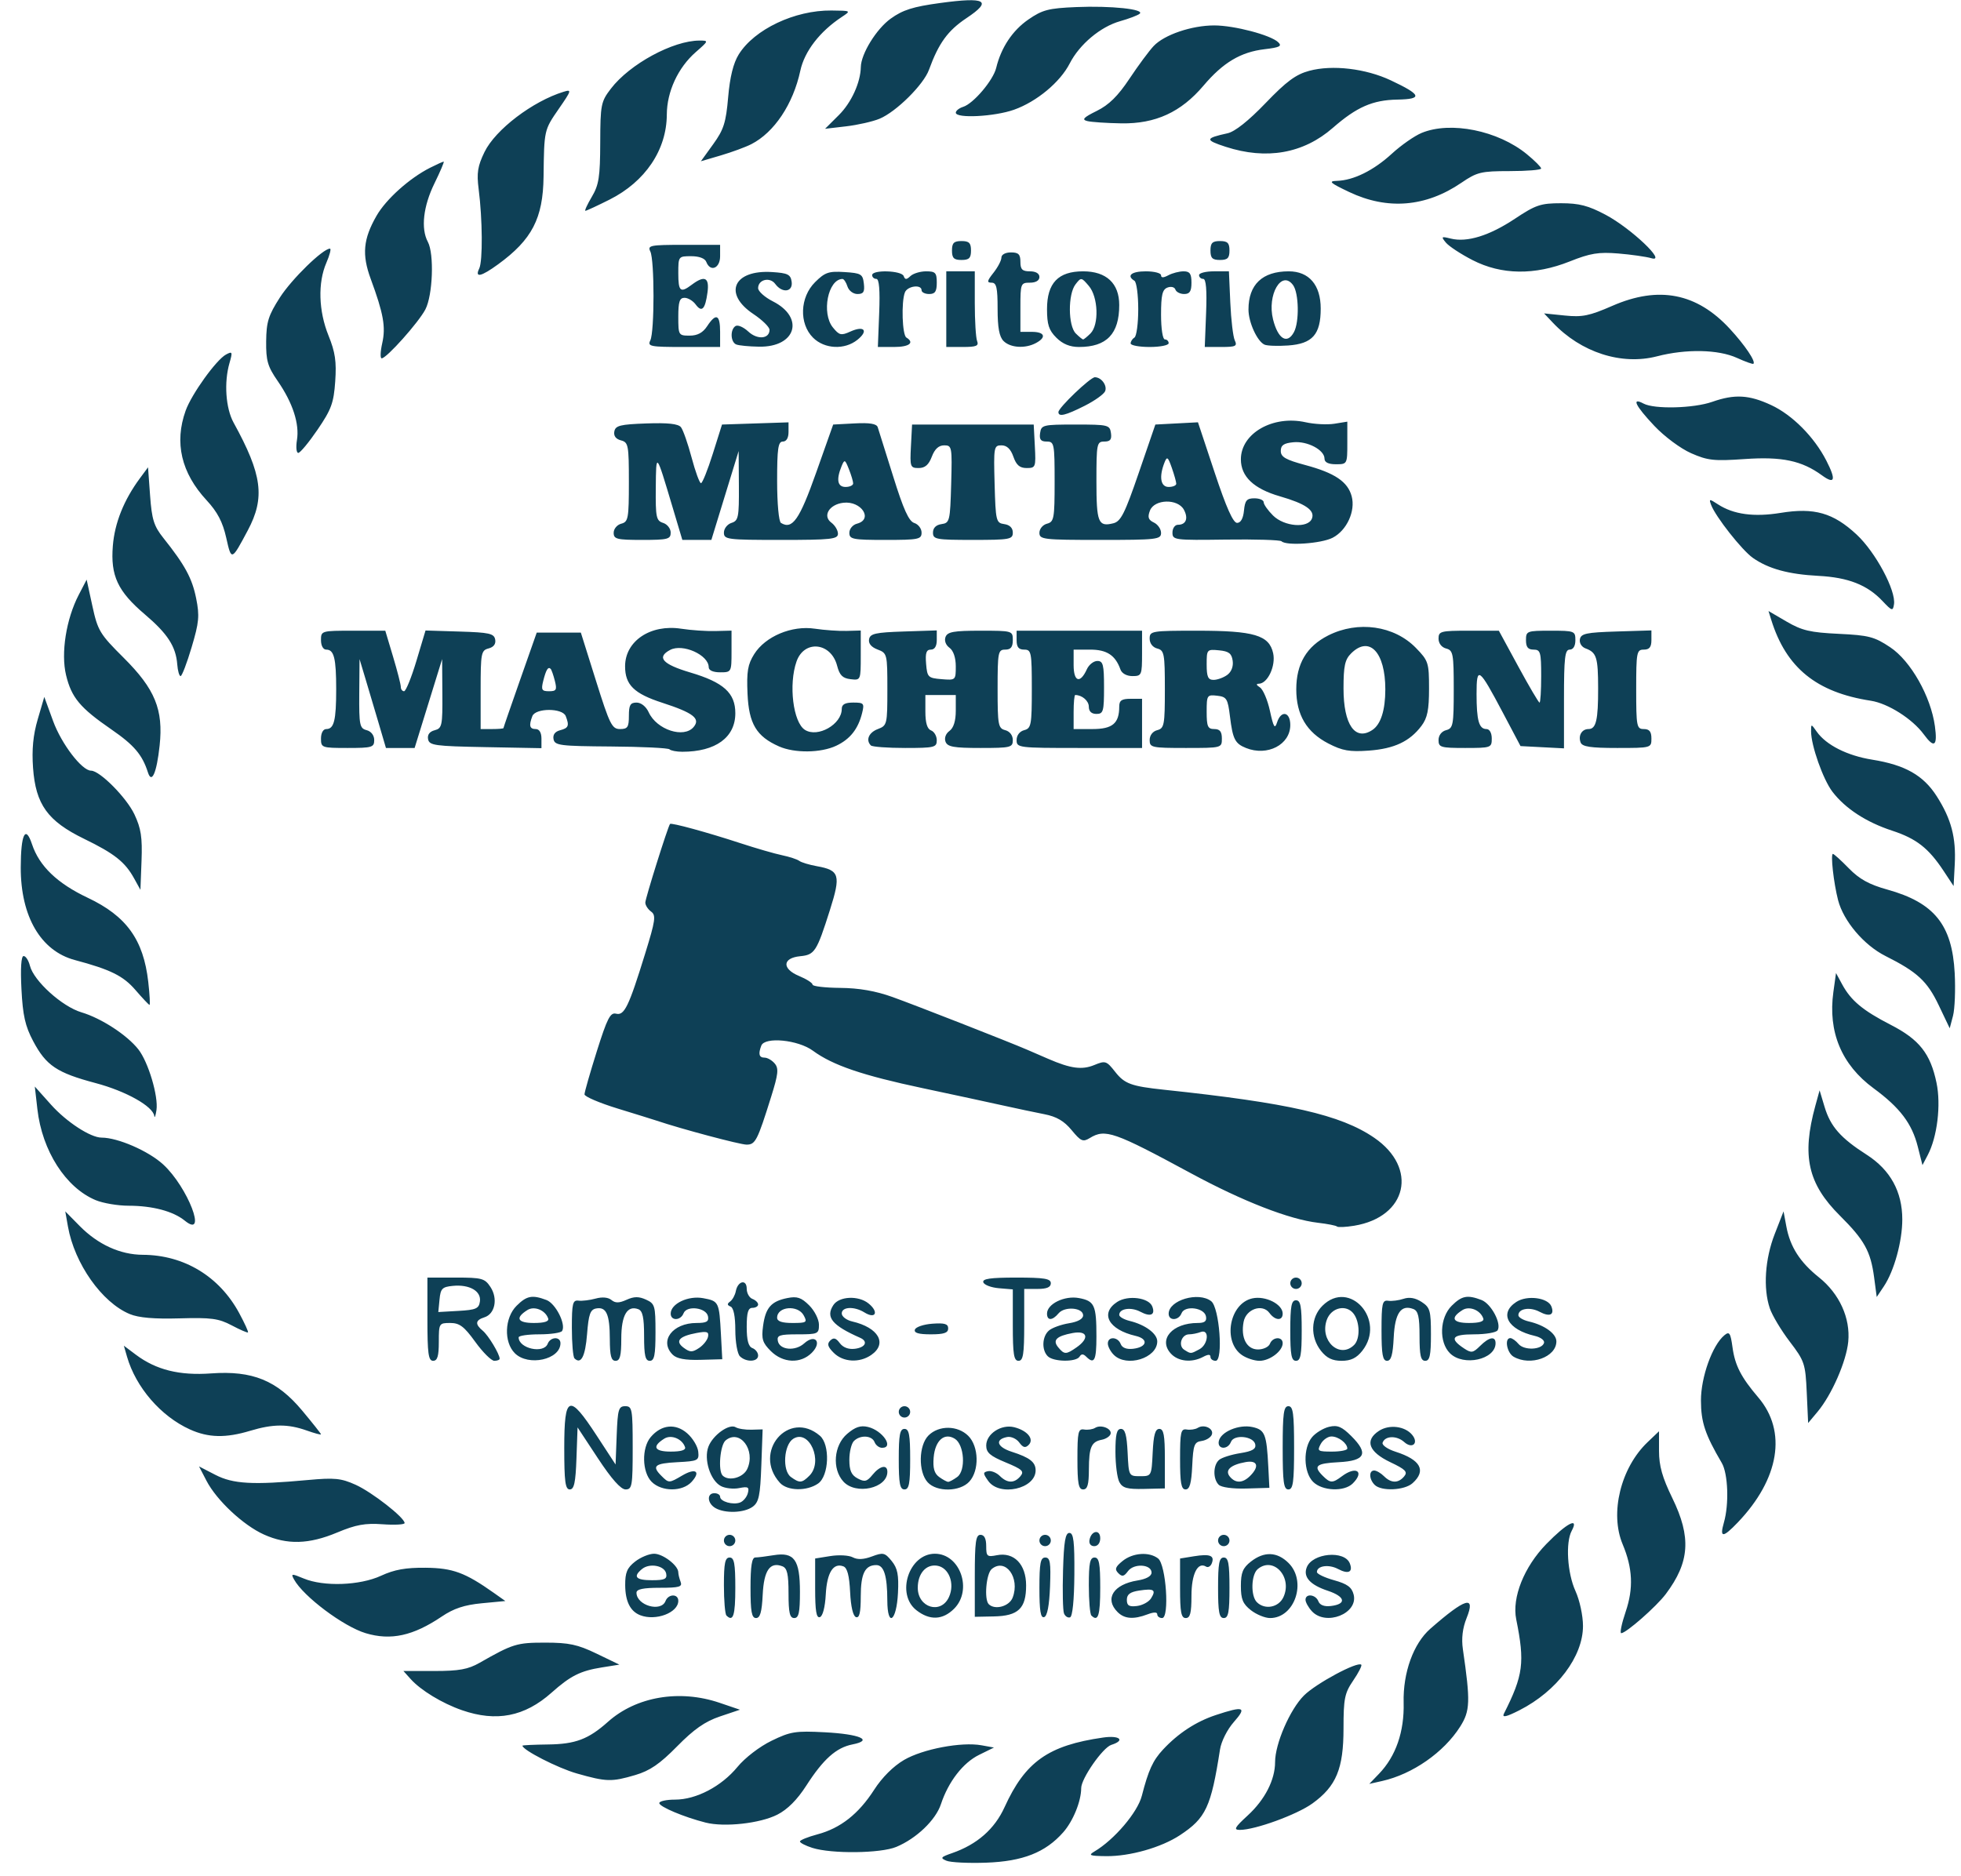 <svg width="162" height="155" viewBox="0 0 162 155" fill="none" xmlns="http://www.w3.org/2000/svg">
<path d="M78.189 153.741C77.651 153.515 77.708 153.439 78.659 153.109C80.715 152.395 82.163 151.127 82.987 149.316C84.698 145.556 86.603 144.21 91.127 143.562C92.505 143.364 92.989 143.794 91.808 144.167C91.102 144.39 89.322 146.943 89.319 147.737C89.317 148.829 88.649 150.468 87.833 151.392C86.363 153.057 84.501 153.791 81.471 153.901C80.003 153.954 78.526 153.881 78.189 153.741ZM90.42 152.971C92.055 152.001 93.976 149.744 94.327 148.378C94.875 146.251 95.239 145.455 96.078 144.555C97.338 143.202 98.808 142.242 100.446 141.701C102.765 140.935 103.025 141.036 101.93 142.277C101.385 142.895 100.892 143.874 100.787 144.543C100.044 149.313 99.622 150.216 97.476 151.63C95.934 152.646 93.337 153.384 91.384 153.361C90.006 153.346 89.877 153.293 90.42 152.971ZM67.104 152.677C66.543 152.498 66.084 152.26 66.084 152.149C66.084 152.038 66.733 151.774 67.526 151.562C69.431 151.055 70.928 149.878 72.215 147.876C72.87 146.857 73.801 145.928 74.686 145.412C76.236 144.508 79.433 143.903 81.085 144.202L82.112 144.388L80.879 144.995C79.553 145.648 78.346 147.21 77.732 149.066C77.298 150.381 75.701 151.909 74.041 152.599C72.748 153.137 68.687 153.183 67.104 152.677ZM103.079 149.996C104.497 148.693 105.336 147.054 105.336 145.587C105.336 144.074 106.568 141.235 107.724 140.085C108.722 139.091 112.157 137.248 112.456 137.545C112.53 137.619 112.23 138.207 111.789 138.853C111.08 139.894 110.989 140.342 110.989 142.809C110.989 146.143 110.389 147.589 108.416 149.011C107.134 149.936 103.683 151.192 102.425 151.192C101.885 151.192 101.994 150.993 103.079 149.996ZM58.294 150.589C56.508 150.136 54.465 149.277 54.465 148.978C54.465 148.82 55.05 148.691 55.765 148.691C57.514 148.691 59.594 147.602 60.919 145.994C61.544 145.234 62.744 144.312 63.736 143.829C65.302 143.066 65.716 143 68.136 143.127C71.043 143.279 72.192 143.782 70.425 144.13C69.081 144.394 68.016 145.344 66.609 147.533C65.858 148.702 65.055 149.507 64.215 149.933C62.788 150.658 59.851 150.983 58.294 150.589ZM113.921 146.556C115.313 145.109 116.017 143.078 115.956 140.679C115.894 138.205 116.762 135.798 118.159 134.574C121.069 132.025 121.929 131.77 121.159 133.686C120.823 134.521 120.721 135.375 120.85 136.265C121.48 140.597 121.453 141.355 120.622 142.665C119.274 144.79 116.692 146.588 114.178 147.153L113.118 147.391L113.921 146.556ZM47.642 146.527C46.081 146.083 43.157 144.586 43.161 144.233C43.161 144.193 44.115 144.148 45.28 144.134C47.537 144.107 48.615 143.699 50.225 142.261C52.561 140.176 56.136 139.567 59.445 140.691L61.128 141.263L59.471 141.821C58.244 142.235 57.328 142.874 55.94 144.286C54.506 145.744 53.694 146.302 52.481 146.66C50.528 147.237 50.095 147.226 47.642 146.527ZM38.16 141.301C36.525 140.732 34.764 139.662 33.926 138.73L33.328 138.064H35.879C37.919 138.064 38.668 137.929 39.617 137.388C42.381 135.814 42.687 135.72 45.044 135.72C47.002 135.72 47.717 135.873 49.283 136.628L51.167 137.537L49.714 137.769C47.94 138.053 47.13 138.46 45.559 139.859C43.339 141.835 41.001 142.291 38.16 141.301ZM124.244 141.581C125.842 138.413 125.978 137.366 125.257 133.797C124.892 131.993 125.903 129.463 127.744 127.571C129.422 125.847 130.476 125.298 129.841 126.479C129.32 127.448 129.478 129.98 130.151 131.457C130.498 132.217 130.772 133.492 130.772 134.343C130.772 136.872 128.619 139.729 125.528 141.303C124.43 141.862 124.061 141.942 124.244 141.581ZM30.211 134.94C28.375 134.39 25.062 131.905 24.29 130.499C24.02 130.007 24.079 130.001 25.09 130.421C26.745 131.11 29.729 131.003 31.48 130.193C32.577 129.685 33.517 129.517 35.158 129.533C37.407 129.555 38.424 129.931 40.805 131.615L41.747 132.282L39.795 132.468C38.367 132.604 37.482 132.897 36.498 133.562C34.129 135.161 32.291 135.564 30.211 134.94ZM134.301 133.155C134.954 131.231 134.878 129.568 134.048 127.592C132.971 125.026 133.887 121.275 136.108 119.157L137.053 118.256V119.887C137.053 121.114 137.325 122.078 138.152 123.774C139.73 127.011 139.59 129.069 137.615 131.702C136.839 132.737 134.333 134.939 133.931 134.939C133.802 134.939 133.968 134.136 134.301 133.155ZM52.895 133.457C52.07 133.138 51.659 132.32 51.648 130.976C51.641 129.931 51.804 129.541 52.466 129.023C52.921 128.667 53.627 128.375 54.036 128.375C54.767 128.375 56.035 129.35 56.035 129.912C56.035 130.07 56.12 130.422 56.225 130.694C56.386 131.111 56.118 131.188 54.498 131.188C53.134 131.188 52.581 131.305 52.581 131.594C52.581 132.648 54.614 133.23 54.979 132.282C55.21 131.683 56.035 131.669 56.035 132.265C56.035 133.247 54.176 133.953 52.895 133.457ZM55.034 130.016C54.907 129.354 53.663 129.12 53.034 129.64C52.266 130.274 52.525 130.563 53.86 130.563C54.908 130.563 55.12 130.464 55.034 130.016ZM60.012 133.48C59.897 133.365 59.803 132.24 59.803 130.98C59.803 129.151 59.898 128.688 60.274 128.688C60.653 128.688 60.745 129.174 60.745 131.188C60.745 133.485 60.569 134.035 60.012 133.48ZM62.001 131.188C62.001 129.398 62.113 128.687 62.394 128.684C62.61 128.682 63.292 128.598 63.909 128.496C65.615 128.215 66.084 128.867 66.084 131.523C66.084 133.24 65.986 133.689 65.612 133.689C65.242 133.689 65.141 133.253 65.141 131.647C65.141 130.046 65.031 129.563 64.628 129.41C63.607 129.02 63.105 129.749 63.007 131.768C62.937 133.196 62.796 133.689 62.457 133.689C62.097 133.689 62.001 133.166 62.001 131.188ZM67.34 131.254V128.768L68.606 128.566C69.303 128.455 70.132 128.502 70.448 128.671C70.839 128.879 71.349 128.856 72.035 128.598C72.96 128.251 73.099 128.284 73.661 128.974C74.149 129.573 74.256 130.116 74.183 131.606C74.067 133.973 73.308 134.51 73.302 132.23C73.297 130.188 73.022 129.313 72.39 129.313C71.457 129.313 71.108 130.018 71.108 131.902C71.108 133.234 71 133.705 70.715 133.612C70.472 133.532 70.287 132.745 70.229 131.538C70.163 130.185 69.995 129.541 69.675 129.419C68.838 129.099 68.315 129.931 68.218 131.737C68.162 132.785 67.968 133.535 67.732 133.612C67.44 133.708 67.34 133.104 67.34 131.254ZM75.704 133.041C73.996 131.704 75.086 128.375 77.231 128.375C79.323 128.375 80.369 131.376 78.816 132.921C77.874 133.859 76.801 133.9 75.704 133.041ZM78.393 131.957C78.904 130.842 78.391 129.502 77.4 129.361C76.494 129.233 75.818 130.013 75.818 131.185C75.818 132.836 77.729 133.409 78.393 131.957ZM80.529 130.199C80.529 127.397 80.61 126.812 81 126.812C81.313 126.812 81.471 127.124 81.471 127.742C81.471 128.593 81.545 128.657 82.346 128.498C83.768 128.215 84.768 129.245 84.768 130.993C84.768 132.899 84.124 133.516 82.091 133.555L80.529 133.586V130.199ZM83.657 131.999C84.285 130.355 83.068 128.695 81.927 129.638C81.469 130.016 81.288 132.152 81.68 132.543C82.191 133.051 83.38 132.724 83.657 131.999ZM85.867 131.214C85.867 129.146 85.955 128.688 86.351 128.688C86.753 128.688 86.82 129.094 86.744 131.085C86.683 132.656 86.517 133.527 86.26 133.611C85.967 133.708 85.867 133.096 85.867 131.214ZM87.896 133.302C87.803 133.06 87.768 131.466 87.818 129.759C87.888 127.368 88.008 126.656 88.343 126.656C88.688 126.656 88.773 127.362 88.754 130.088C88.739 132.203 88.603 133.562 88.398 133.63C88.215 133.691 87.989 133.543 87.896 133.302ZM90.159 133.48C90.044 133.366 89.949 132.24 89.949 130.98C89.949 129.151 90.044 128.688 90.42 128.688C90.8 128.688 90.891 129.174 90.891 131.188C90.891 133.485 90.716 134.035 90.159 133.48ZM92.327 133.197C91.224 132.099 91.973 130.907 93.969 130.584C94.701 130.466 95.131 130.225 95.131 129.933C95.131 129.239 93.672 129.149 93.184 129.813C92.853 130.264 92.697 130.296 92.382 129.977C92.068 129.66 92.138 129.461 92.732 128.978C93.578 128.29 94.932 128.192 95.671 128.766C96.33 129.278 96.629 133.689 96.004 133.689C95.783 133.689 95.602 133.551 95.602 133.384C95.602 133.186 95.32 133.186 94.796 133.384C93.647 133.819 92.894 133.762 92.327 133.197ZM95.088 132.063C95.53 131.36 95.336 131.231 94.11 131.417C93.36 131.531 93.09 131.734 93.09 132.182C93.09 132.659 93.272 132.771 93.921 132.694C94.379 132.639 94.904 132.355 95.088 132.063ZM97.486 131.229V128.77L98.634 128.584C99.963 128.369 100.355 128.524 100.108 129.165C100.011 129.416 99.799 129.54 99.637 129.44C98.944 129.014 98.428 130.044 98.428 131.851C98.428 133.276 98.322 133.689 97.957 133.689C97.578 133.689 97.486 133.207 97.486 131.229ZM100.626 131.188C100.626 129.174 100.718 128.688 101.097 128.688C101.476 128.688 101.568 129.174 101.568 131.188C101.568 133.202 101.476 133.689 101.097 133.689C100.718 133.689 100.626 133.202 100.626 131.188ZM103.338 133.041C102.67 132.518 102.51 132.13 102.51 131.032C102.51 129.934 102.67 129.546 103.338 129.023C104.435 128.164 105.508 128.205 106.45 129.142C107.979 130.665 106.963 133.689 104.922 133.689C104.506 133.689 103.793 133.397 103.338 133.041ZM106.027 131.957C106.787 130.298 105.203 128.568 103.906 129.64C103.356 130.094 103.307 131.856 103.829 132.376C104.491 133.035 105.633 132.817 106.027 131.957ZM108.368 133.117C108.082 132.803 107.849 132.381 107.849 132.179C107.849 131.637 108.693 131.735 108.912 132.303C109.034 132.619 109.4 132.758 109.942 132.694C111.268 132.537 111.144 131.917 109.692 131.435C108.233 130.951 107.642 130.299 107.947 129.509C108.408 128.313 111.083 128.066 111.512 129.179C111.79 129.899 111.387 130.088 110.538 129.636C109.768 129.226 108.791 129.367 108.791 129.887C108.791 130.042 109.429 130.347 110.208 130.564C111.304 130.869 111.671 131.139 111.826 131.751C112.221 133.32 109.522 134.386 108.368 133.117ZM59.803 127.281C59.803 127.023 60.015 126.812 60.274 126.812C60.533 126.812 60.745 127.023 60.745 127.281C60.745 127.539 60.533 127.75 60.274 127.75C60.015 127.75 59.803 127.539 59.803 127.281ZM85.867 127.281C85.867 127.023 86.079 126.812 86.338 126.812C86.597 126.812 86.809 127.023 86.809 127.281C86.809 127.539 86.597 127.75 86.338 127.75C86.079 127.75 85.867 127.539 85.867 127.281ZM90.005 127.229C90.158 126.445 90.891 126.337 90.891 127.099C90.891 127.483 90.689 127.75 90.397 127.75C90.105 127.75 89.945 127.537 90.005 127.229ZM100.626 127.281C100.626 127.023 100.838 126.812 101.097 126.812C101.356 126.812 101.568 127.023 101.568 127.281C101.568 127.539 101.356 127.75 101.097 127.75C100.838 127.75 100.626 127.539 100.626 127.281ZM21.806 126.789C20.097 126.021 17.896 123.961 17.057 122.345L16.442 121.16L17.79 121.856C19.258 122.614 20.878 122.704 25.445 122.283C27.634 122.082 28.175 122.136 29.37 122.673C30.732 123.287 33.425 125.39 33.425 125.841C33.425 125.967 32.608 126.012 31.61 125.94C30.16 125.836 29.402 125.974 27.851 126.623C25.52 127.6 23.721 127.649 21.806 126.789ZM142.413 125.798C142.848 124.289 142.758 121.761 142.238 120.874C140.858 118.521 140.52 117.51 140.517 115.716C140.514 113.779 141.461 111.14 142.455 110.322C142.867 109.983 142.96 110.122 143.127 111.34C143.331 112.818 143.839 113.804 145.249 115.455C147.645 118.262 147.001 122.19 143.553 125.796C142.327 127.078 142.044 127.079 142.413 125.798ZM59.096 124.599C58.424 124.21 58.371 123.374 59.018 123.374C59.277 123.374 59.489 123.505 59.489 123.666C59.489 124.063 60.547 124.368 61.141 124.141C61.407 124.039 61.695 123.691 61.78 123.367C61.911 122.868 61.802 122.804 61.064 122.951C60.586 123.047 59.905 122.971 59.553 122.783C58.676 122.316 58.125 120.572 58.523 119.529C58.891 118.566 60.249 117.599 60.776 117.924C60.982 118.05 61.566 118.141 62.076 118.127L63.002 118.101L62.894 121.076C62.803 123.584 62.691 124.12 62.177 124.494C61.471 125.007 59.893 125.061 59.096 124.599ZM61.734 121.365C62.449 119.803 61.114 118.045 59.945 119.011C59.487 119.389 59.306 121.525 59.698 121.915C60.203 122.417 61.4 122.094 61.734 121.365ZM46.614 119.623C46.614 115.26 47.005 115.11 49.283 118.598L50.853 121.002L50.945 118.594C51.027 116.442 51.102 116.185 51.652 116.185C52.225 116.185 52.267 116.418 52.267 119.623C52.267 122.776 52.218 123.062 51.678 123.062C51.288 123.062 50.52 122.198 49.401 120.499L47.713 117.937L47.622 120.499C47.551 122.495 47.429 123.062 47.072 123.062C46.698 123.062 46.614 122.429 46.614 119.623ZM53.837 122.436C53.037 121.64 52.994 119.632 53.758 118.734C54.636 117.701 55.81 117.582 56.774 118.428C57.23 118.828 57.638 119.506 57.682 119.936C57.758 120.679 57.672 120.722 55.956 120.811C54.071 120.909 53.82 121.125 54.644 121.945C55.256 122.554 55.267 122.554 56.369 121.906C57.466 121.261 57.919 121.573 57.136 122.435C56.383 123.263 54.668 123.263 53.837 122.436ZM56.592 119.568C56.361 118.879 55.449 118.506 54.876 118.866C53.84 119.516 54.048 119.936 55.407 119.936C56.272 119.936 56.673 119.811 56.592 119.568ZM64.43 122.515C62.135 119.98 65.156 116.423 67.732 118.625C68.589 119.358 68.492 121.942 67.584 122.575C66.654 123.223 65.043 123.193 64.43 122.515ZM66.863 121.929C68.037 120.76 66.858 118.05 65.534 118.875C64.746 119.367 64.611 121.506 65.336 122.033C66.053 122.555 66.247 122.542 66.863 121.929ZM69.672 122.411C68.723 121.368 68.876 119.42 69.982 118.473C70.649 117.902 71.094 117.753 71.702 117.899C72.913 118.189 73.883 119.623 72.869 119.623C72.628 119.623 72.35 119.412 72.25 119.155C72.034 118.592 71.067 118.539 70.543 119.061C70.335 119.267 70.166 119.965 70.166 120.613C70.166 121.502 70.333 121.878 70.851 122.154C71.432 122.464 71.62 122.417 72.079 121.853C72.692 121.1 73.306 120.976 73.306 121.606C73.306 122.969 70.703 123.545 69.672 122.411ZM74.248 120.561C74.248 118.547 74.34 118.061 74.719 118.061C75.099 118.061 75.19 118.547 75.19 120.561C75.19 122.575 75.099 123.062 74.719 123.062C74.34 123.062 74.248 122.575 74.248 120.561ZM76.633 122.469C75.846 121.604 75.888 119.415 76.705 118.601C77.564 117.747 79.113 117.763 79.989 118.635C80.868 119.51 80.916 121.492 80.08 122.412C79.306 123.263 77.384 123.295 76.633 122.469ZM79.078 122.033C79.802 121.506 79.668 119.367 78.88 118.875C78.015 118.336 77.249 119.014 77.13 120.424C77.057 121.299 77.181 121.741 77.583 122.033C77.887 122.255 78.224 122.436 78.331 122.436C78.437 122.436 78.774 122.255 79.078 122.033ZM81.637 122.358C81.195 121.733 81.193 121.644 81.62 121.554C81.883 121.499 82.321 121.674 82.593 121.945C83.214 122.563 83.795 122.57 84.299 121.967C84.632 121.567 84.449 121.397 83.081 120.831C81.793 120.298 81.472 120.02 81.472 119.433C81.472 118.469 82.715 117.655 83.781 117.921C84.875 118.195 85.457 118.908 84.977 119.386C84.703 119.658 84.513 119.609 84.2 119.182C83.972 118.872 83.524 118.669 83.204 118.73C82.163 118.931 82.354 119.556 83.575 119.948C85.07 120.427 85.554 120.804 85.554 121.489C85.554 123.019 82.572 123.68 81.637 122.358ZM89.007 120.541C89.007 118.315 89.071 118.032 89.557 118.111C89.859 118.161 90.27 118.099 90.471 117.974C90.958 117.669 91.89 118.047 91.742 118.49C91.677 118.683 91.353 118.893 91.022 118.956C90.155 119.121 89.96 119.573 89.954 121.421C89.952 122.669 89.836 123.062 89.478 123.062C89.099 123.062 89.007 122.573 89.007 120.541ZM92.472 122.455C92.293 122.124 92.147 120.999 92.147 119.956C92.147 118.507 92.255 118.061 92.603 118.061C92.944 118.061 93.083 118.557 93.153 120.014C93.246 121.956 93.252 121.968 94.189 121.968C95.125 121.968 95.131 121.955 95.224 120.014C95.294 118.557 95.433 118.061 95.774 118.061C96.134 118.061 96.23 118.578 96.23 120.52V122.979L94.513 123.019C93.114 123.051 92.736 122.946 92.472 122.455ZM97.486 120.541C97.486 118.315 97.55 118.032 98.035 118.111C98.338 118.161 98.749 118.099 98.949 117.974C99.48 117.642 100.3 118.041 100.109 118.537C100.019 118.771 99.639 119.005 99.265 119.058C98.662 119.144 98.574 119.377 98.491 121.108C98.422 122.565 98.282 123.062 97.942 123.062C97.581 123.062 97.486 122.536 97.486 120.541ZM100.679 122.677C100.189 122.189 100.212 121.033 100.72 120.613C100.945 120.428 101.728 120.18 102.462 120.064C103.456 119.905 103.771 119.723 103.7 119.347C103.569 118.66 101.939 118.487 101.69 119.134C101.429 119.81 100.553 119.762 100.685 119.079C100.836 118.302 102.349 117.663 103.464 117.907C104.497 118.133 104.637 118.484 104.776 121.199L104.865 122.931L102.956 122.987C101.843 123.02 100.894 122.89 100.679 122.677ZM103.273 121.945C104.062 121.16 103.889 120.626 102.903 120.803C101.647 121.028 101.161 121.479 101.603 122.009C102.072 122.572 102.666 122.55 103.273 121.945ZM105.964 119.623C105.964 116.776 106.045 116.185 106.435 116.185C106.826 116.185 106.906 116.776 106.906 119.623C106.906 122.471 106.825 123.062 106.435 123.062C106.045 123.062 105.964 122.471 105.964 119.623ZM108.477 122.436C107.677 121.64 107.634 119.632 108.398 118.734C108.7 118.378 109.333 117.997 109.803 117.886C110.492 117.724 110.849 117.873 111.632 118.653C113.083 120.097 112.794 120.697 110.593 120.811C108.711 120.909 108.461 121.126 109.284 121.945C109.894 122.552 110.082 122.556 110.85 121.978C112.025 121.093 112.754 121.572 111.751 122.57C111.05 123.269 109.238 123.195 108.477 122.436ZM111.303 119.686C111.303 119.248 110.568 118.686 109.995 118.686C109.69 118.686 109.29 118.967 109.105 119.311C108.794 119.888 108.866 119.936 110.036 119.936C110.733 119.936 111.303 119.823 111.303 119.686ZM113.564 122.686C113.096 122.221 113.071 121.499 113.523 121.499C113.709 121.499 114.072 121.71 114.331 121.968C114.925 122.559 115.515 122.565 115.999 121.985C116.311 121.611 116.115 121.409 114.86 120.813C113.061 119.958 112.716 119.007 113.919 118.222C114.761 117.673 116.055 117.827 116.655 118.546C117.23 119.236 116.675 119.75 116.005 119.148C115.386 118.589 114.412 118.62 114.217 119.203C114.151 119.402 114.634 119.737 115.29 119.947C117.366 120.613 117.849 121.505 116.695 122.544C116.028 123.146 114.112 123.232 113.564 122.686ZM15.683 118.102C13.286 117.015 11.223 114.626 10.493 112.094L10.232 111.186L11.23 111.935C12.9 113.186 14.828 113.665 17.439 113.476C20.854 113.228 22.878 114.053 24.957 116.54C25.815 117.566 26.517 118.452 26.517 118.509C26.517 118.566 25.987 118.424 25.339 118.194C23.787 117.642 22.553 117.648 20.679 118.214C18.643 118.828 17.212 118.796 15.683 118.102ZM149.257 115.057C149.148 112.667 149.077 112.452 147.851 110.846C147.141 109.915 146.399 108.675 146.203 108.09C145.646 106.436 145.806 104.023 146.609 101.964L147.34 100.088L147.573 101.339C147.886 103.021 148.696 104.284 150.266 105.54C151.956 106.892 152.873 108.906 152.685 110.855C152.527 112.489 151.319 115.248 150.15 116.646L149.372 117.575L149.257 115.057ZM74.248 116.654C74.248 116.396 74.46 116.185 74.719 116.185C74.978 116.185 75.19 116.396 75.19 116.654C75.19 116.912 74.978 117.123 74.719 117.123C74.46 117.123 74.248 116.912 74.248 116.654ZM35.309 108.996V105.558H37.657C39.813 105.558 40.047 105.622 40.518 106.337C41.147 107.293 40.894 108.564 40.019 108.84C39.264 109.079 39.224 109.407 39.883 109.951C40.343 110.331 41.276 111.879 41.276 112.263C41.276 112.357 41.077 112.434 40.834 112.434C40.591 112.434 39.885 111.731 39.264 110.872C38.341 109.593 37.965 109.309 37.194 109.309C36.272 109.309 36.251 109.343 36.251 110.872C36.251 112.052 36.136 112.434 35.78 112.434C35.39 112.434 35.309 111.844 35.309 108.996ZM39.646 107.533C39.769 106.676 38.789 106.11 37.414 106.243C36.529 106.328 36.396 106.464 36.309 107.373L36.209 108.405L37.879 108.31C39.32 108.228 39.562 108.122 39.646 107.533ZM42.532 111.809C41.606 110.888 41.679 108.879 42.675 107.888C43.512 107.055 43.967 106.967 45.142 107.411C45.903 107.699 46.774 109.423 46.435 109.97C46.34 110.122 45.494 110.247 44.554 110.247C43.615 110.247 42.846 110.359 42.846 110.497C42.846 111.42 44.916 111.879 45.245 111.028C45.469 110.445 46.3 110.407 46.3 110.98C46.3 112.336 43.648 112.92 42.532 111.809ZM45.287 108.941C45.056 108.252 44.144 107.879 43.571 108.239C42.535 108.889 42.743 109.309 44.102 109.309C44.967 109.309 45.368 109.184 45.287 108.941ZM47.458 112.233C47.339 112.115 47.242 110.978 47.242 109.706C47.242 107.686 47.312 107.403 47.792 107.464C48.094 107.502 48.732 107.424 49.209 107.292C49.747 107.143 50.241 107.187 50.508 107.408C50.833 107.676 51.145 107.672 51.76 107.393C52.38 107.113 52.773 107.109 53.366 107.379C54.102 107.712 54.151 107.881 54.151 110.085C54.151 111.967 54.056 112.436 53.68 112.436C53.309 112.436 53.209 112.001 53.209 110.395C53.209 108.861 53.09 108.308 52.734 108.172C51.817 107.822 51.325 108.671 51.325 110.599C51.325 112.024 51.219 112.436 50.853 112.436C50.49 112.436 50.381 112.026 50.378 110.639C50.373 108.586 50.088 107.951 49.246 108.111C48.762 108.202 48.627 108.584 48.498 110.227C48.353 112.076 47.995 112.767 47.458 112.233ZM55.571 111.928C54.437 110.799 55.559 109.309 57.541 109.309C58.373 109.309 58.571 109.195 58.489 108.762C58.351 108.037 56.731 107.832 56.47 108.507C56.231 109.127 55.407 109.149 55.407 108.535C55.407 107.717 56.855 107.029 58.091 107.26C59.386 107.501 59.413 107.555 59.558 110.26L59.667 112.305L57.858 112.355C56.603 112.389 55.903 112.259 55.571 111.928ZM58.491 110.447C58.573 110.033 58.403 109.976 57.549 110.135C56.095 110.406 55.741 110.814 56.486 111.361C57.003 111.741 57.192 111.743 57.742 111.381C58.099 111.146 58.435 110.726 58.491 110.447ZM61.122 112.059C60.915 111.853 60.745 110.88 60.745 109.898C60.745 108.761 60.602 108.053 60.353 107.952C60.065 107.836 60.055 107.725 60.316 107.536C60.512 107.393 60.724 107.008 60.787 106.678C60.95 105.83 61.687 105.667 61.687 106.48C61.687 106.843 61.899 107.222 62.158 107.321C62.417 107.42 62.629 107.626 62.629 107.78C62.629 107.933 62.417 108.059 62.158 108.059C61.802 108.059 61.687 108.442 61.687 109.631C61.687 110.741 61.826 111.257 62.158 111.384C62.417 111.483 62.629 111.76 62.629 111.999C62.629 112.533 61.638 112.573 61.122 112.059ZM63.676 111.629C62.991 110.948 62.893 110.629 63.038 109.555C63.241 108.048 63.704 107.517 65.046 107.249C65.852 107.089 66.195 107.204 66.848 107.853C67.291 108.294 67.654 109.013 67.654 109.451C67.654 110.208 67.569 110.247 65.903 110.247C64.406 110.247 64.168 110.326 64.258 110.794C64.402 111.545 65.69 111.666 66.431 110.998C67.35 110.17 67.937 110.902 67.057 111.778C66.137 112.694 64.681 112.63 63.676 111.629ZM66.397 108.684C65.917 107.79 64.199 107.938 64.199 108.874C64.199 109.174 64.593 109.309 65.466 109.309C66.636 109.309 66.708 109.261 66.397 108.684ZM68.878 111.778C68.377 111.279 68.307 111.036 68.585 110.762C68.862 110.491 69.055 110.542 69.375 110.973C69.644 111.335 70.099 111.506 70.62 111.442C71.5 111.333 71.738 110.833 71.054 110.532C68.739 109.51 68.186 108.834 68.845 107.829C69.326 107.095 70.914 107.021 71.748 107.694C72.624 108.401 72.345 109.018 71.412 108.438C70.572 107.916 69.538 107.962 69.538 108.522C69.538 108.776 69.926 109.074 70.401 109.184C72.574 109.686 73.329 111.008 71.98 111.948C71.005 112.628 69.658 112.554 68.878 111.778ZM83.669 109.484V106.534L82.516 106.437C81.881 106.383 81.304 106.164 81.233 105.949C81.136 105.656 81.815 105.558 83.957 105.558C86.283 105.558 86.809 105.645 86.809 106.027C86.809 106.355 86.478 106.496 85.71 106.496H84.611V109.465C84.611 111.896 84.525 112.435 84.14 112.435C83.754 112.435 83.669 111.898 83.669 109.484ZM86.558 112.059C86.03 111.534 86.088 110.4 86.668 109.92C86.936 109.699 87.678 109.433 88.317 109.33C89.049 109.212 89.478 108.971 89.478 108.679C89.478 108.037 87.951 107.911 87.45 108.512C86.94 109.124 86.495 109.135 86.495 108.534C86.495 107.733 87.944 107.028 89.132 107.25C90.421 107.491 90.577 107.834 90.577 110.428C90.577 112.409 90.4 112.758 89.733 112.094C89.487 111.849 89.333 111.849 89.181 112.094C88.897 112.552 87.028 112.527 86.558 112.059ZM88.937 111.323C90.024 110.565 89.846 109.911 88.615 110.139C87.269 110.39 86.928 110.73 87.426 111.327C87.927 111.928 88.07 111.928 88.937 111.323ZM92.013 111.943C91.741 111.673 91.519 111.251 91.519 111.006C91.519 110.403 92.347 110.436 92.583 111.049C92.705 111.365 93.07 111.503 93.613 111.44C94.77 111.303 94.901 110.628 93.818 110.377C91.578 109.859 90.846 108.512 92.292 107.569C93.182 106.989 94.908 107.213 95.191 107.945C95.461 108.646 95.049 108.83 94.209 108.382C93.435 107.97 92.461 108.113 92.461 108.64C92.461 108.799 92.85 109.024 93.325 109.14C94.614 109.455 95.602 110.189 95.602 110.83C95.602 112.216 93.074 113 92.013 111.943ZM96.721 111.832C95.66 110.665 96.855 109.309 98.942 109.309C99.523 109.309 99.703 109.165 99.626 108.762C99.488 108.037 97.868 107.832 97.607 108.507C97.37 109.122 96.544 109.152 96.544 108.545C96.544 107.423 99.021 106.695 100.061 107.512C100.74 108.045 101.066 112.435 100.427 112.435C100.191 112.435 99.998 112.289 99.998 112.111C99.998 111.888 99.809 111.888 99.391 112.111C98.449 112.613 97.324 112.495 96.721 111.832ZM99.076 111.486C99.828 111.085 99.93 109.773 99.187 110.057C98.914 110.161 98.486 110.247 98.235 110.247C97.599 110.247 97.302 111.189 97.833 111.524C98.384 111.871 98.352 111.872 99.076 111.486ZM102.593 111.957C100.985 110.836 101.567 107.689 103.46 107.276C104.537 107.04 105.964 107.757 105.964 108.535C105.964 109.152 105.34 109.121 104.87 108.482C104.289 107.691 102.939 108.153 102.736 109.212C102.484 110.526 102.989 111.497 103.925 111.497C104.367 111.497 104.809 111.286 104.909 111.028C105.133 110.445 105.964 110.407 105.964 110.98C105.964 111.628 104.902 112.435 104.047 112.435C103.624 112.435 102.97 112.219 102.593 111.957ZM106.592 109.934C106.592 107.92 106.684 107.434 107.063 107.434C107.443 107.434 107.535 107.92 107.535 109.934C107.535 111.948 107.443 112.435 107.063 112.435C106.684 112.435 106.592 111.948 106.592 109.934ZM109.127 111.611C108.224 110.468 108.276 108.855 109.247 107.888C111.5 105.647 114.535 109.082 112.536 111.611C112.064 112.208 111.596 112.435 110.832 112.435C110.068 112.435 109.599 112.208 109.127 111.611ZM111.868 111.122C112.366 110.626 112.348 109.257 111.835 108.558C111.231 107.736 109.97 108.021 109.604 109.062C108.999 110.782 110.676 112.308 111.868 111.122ZM114.129 109.914C114.129 107.692 114.194 107.404 114.679 107.474C114.981 107.518 115.553 107.445 115.95 107.311C116.432 107.15 116.928 107.236 117.442 107.571C118.137 108.025 118.211 108.284 118.211 110.254C118.211 111.984 118.114 112.435 117.74 112.435C117.37 112.435 117.269 111.999 117.269 110.393C117.269 108.791 117.159 108.309 116.756 108.155C115.734 107.765 115.233 108.495 115.135 110.514C115.065 111.942 114.924 112.435 114.585 112.435C114.224 112.435 114.129 111.909 114.129 109.914ZM119.781 111.809C118.856 110.888 118.929 108.879 119.924 107.888C120.76 107.056 121.217 106.967 122.381 107.407C123.185 107.711 124.063 109.36 123.718 109.915C123.605 110.098 122.732 110.247 121.778 110.247C119.941 110.247 119.7 110.587 120.953 111.415C121.547 111.807 121.691 111.784 122.271 111.207C123.017 110.464 123.55 110.369 123.55 110.98C123.55 112.336 120.897 112.92 119.781 111.809ZM122.537 108.941C122.306 108.252 121.394 107.879 120.821 108.239C119.785 108.889 119.993 109.309 121.352 109.309C122.216 109.309 122.618 109.184 122.537 108.941ZM125.041 112.097C124.482 111.773 124.266 110.559 124.767 110.559C124.919 110.559 125.225 110.777 125.447 111.044C125.905 111.593 127.362 111.536 127.552 110.961C127.621 110.751 127.284 110.491 126.791 110.377C124.551 109.859 123.819 108.512 125.264 107.57C126.154 106.989 127.881 107.213 128.163 107.945C128.433 108.647 128.022 108.83 127.182 108.382C126.39 107.961 125.434 108.117 125.434 108.668C125.434 108.842 125.822 109.074 126.297 109.184C127.595 109.484 128.574 110.192 128.574 110.831C128.574 112.13 126.426 112.9 125.041 112.097ZM19.137 109.504C18.061 108.935 17.444 108.853 14.832 108.928C12.732 108.988 11.452 108.878 10.717 108.572C8.42 107.617 6.156 104.409 5.613 101.339L5.392 100.089L6.587 101.3C8.096 102.829 9.934 103.667 11.8 103.676C15.201 103.693 18.118 105.456 19.757 108.487C20.209 109.324 20.538 110.045 20.486 110.089C20.435 110.133 19.828 109.87 19.137 109.504ZM75.581 109.856C75.652 109.641 76.3 109.422 77.02 109.369C78.038 109.294 78.33 109.382 78.33 109.76C78.33 110.13 77.985 110.247 76.891 110.247C75.88 110.247 75.49 110.13 75.581 109.856ZM154.821 105.53C154.535 103.386 154.019 102.455 152.001 100.446C149.346 97.804 148.831 95.504 149.966 91.369L150.319 90.087L150.728 91.448C151.217 93.076 152.051 94.026 154.202 95.403C156.16 96.657 157.15 98.455 157.15 100.756C157.15 102.565 156.475 105.016 155.627 106.282L155.038 107.162L154.821 105.53ZM106.592 106.027C106.592 105.769 106.804 105.558 107.063 105.558C107.323 105.558 107.535 105.769 107.535 106.027C107.535 106.285 107.323 106.496 107.063 106.496C106.804 106.496 106.592 106.285 106.592 106.027ZM15.265 100.855C14.304 100.074 12.608 99.624 10.618 99.621C9.733 99.621 8.512 99.413 7.905 99.161C5.431 98.132 3.481 95.089 3.089 91.647L2.876 89.774L4.215 91.272C5.492 92.7 7.476 93.994 8.391 93.994C9.732 93.994 12.267 95.097 13.479 96.21C15.513 98.076 17.18 102.41 15.265 100.855ZM110.452 101.339C110.371 101.26 109.669 101.121 108.892 101.031C106.518 100.755 102.675 99.259 98.393 96.944C92.029 93.502 91.305 93.249 90.03 94.028C89.462 94.374 89.291 94.299 88.527 93.374C87.903 92.617 87.279 92.254 86.267 92.058C85.498 91.908 83.951 91.581 82.828 91.331C81.706 91.081 78.738 90.441 76.234 89.91C71.234 88.849 68.79 88.015 67.151 86.811C65.927 85.911 63.181 85.643 62.892 86.394C62.625 87.085 62.707 87.386 63.163 87.386C63.401 87.386 63.779 87.606 64.004 87.875C64.342 88.281 64.292 88.746 63.708 90.61C62.568 94.254 62.403 94.575 61.672 94.573C61.132 94.571 56.289 93.281 54.252 92.595C53.993 92.508 52.545 92.057 51.033 91.594C49.522 91.13 48.286 90.602 48.286 90.42C48.286 90.239 48.745 88.633 49.306 86.852C50.163 84.135 50.418 83.636 50.893 83.755C51.578 83.928 51.941 83.178 53.297 78.79C54.147 76.042 54.206 75.623 53.787 75.318C53.525 75.127 53.31 74.793 53.31 74.575C53.31 74.231 55.171 68.306 55.351 68.078C55.448 67.955 58.406 68.764 61.161 69.665C62.456 70.09 64.01 70.539 64.615 70.664C65.219 70.79 65.855 70.998 66.028 71.128C66.201 71.258 66.858 71.456 67.488 71.569C69.362 71.905 69.478 72.299 68.557 75.201C67.47 78.628 67.301 78.89 66.109 79.005C64.633 79.147 64.578 80.042 66.007 80.637C66.623 80.893 67.127 81.215 67.127 81.353C67.127 81.491 68.151 81.612 69.404 81.623C70.956 81.635 72.33 81.875 73.721 82.373C75.571 83.034 83.333 86.074 84.869 86.738C85.215 86.887 85.992 87.224 86.596 87.486C88.453 88.291 89.383 88.415 90.401 87.996C91.316 87.618 91.409 87.649 92.126 88.561C92.904 89.551 93.452 89.75 96.174 90.039C106.465 91.128 110.757 92.109 113.523 94.003C117.178 96.505 116.254 100.555 111.865 101.275C111.169 101.389 110.533 101.418 110.452 101.339ZM158.43 94.739C157.948 92.827 156.958 91.52 154.776 89.916C152.132 87.972 150.999 85.257 151.457 81.96L151.675 80.397L152.184 81.335C152.915 82.68 153.888 83.489 156.199 84.677C158.556 85.888 159.473 87.05 159.977 89.465C160.36 91.3 160.038 93.943 159.25 95.44L158.816 96.265L158.43 94.739ZM12.747 92.212C12.646 91.41 10.414 90.156 7.896 89.487C4.695 88.636 3.811 88.043 2.74 86.023C2.081 84.78 1.883 83.901 1.772 81.726C1.683 79.994 1.749 78.991 1.95 78.991C2.126 78.991 2.36 79.351 2.471 79.791C2.787 81.046 5.131 83.167 6.726 83.641C8.364 84.128 10.487 85.509 11.425 86.696C12.251 87.741 13.098 90.583 12.925 91.724C12.853 92.199 12.773 92.418 12.747 92.212ZM160.16 83.056C159.211 81.066 158.392 80.309 155.757 78.986C153.978 78.092 152.291 76.1 151.844 74.368C151.478 72.944 151.211 70.552 151.419 70.552C151.503 70.552 152.095 71.089 152.735 71.745C153.603 72.636 154.411 73.082 155.917 73.501C159.793 74.58 161.269 76.411 161.479 80.397C161.552 81.773 161.489 83.362 161.34 83.929L161.068 84.96L160.16 83.056ZM11.188 81.796C10.18 80.627 9.131 80.109 6.181 79.321C3.367 78.57 1.705 75.722 1.714 71.668C1.719 68.916 2.106 68.127 2.647 69.76C3.244 71.559 4.733 72.989 7.246 74.176C10.445 75.687 11.851 77.639 12.247 81.12C12.368 82.184 12.413 83.042 12.348 83.028C12.282 83.013 11.76 82.459 11.188 81.796ZM11.083 72.583C10.33 71.217 9.461 70.529 6.939 69.302C3.935 67.839 2.947 66.464 2.73 63.445C2.621 61.927 2.735 60.734 3.117 59.432L3.659 57.581L4.385 59.57C5.075 61.464 6.766 63.675 7.523 63.675C8.246 63.675 10.447 65.895 11.104 67.285C11.652 68.447 11.765 69.185 11.692 71.122L11.601 73.521L11.083 72.583ZM160.563 71.958C159.319 70.074 158.319 69.292 156.312 68.633C154.167 67.929 152.443 66.805 151.381 65.419C150.608 64.411 149.614 61.599 149.614 60.424C149.614 59.795 149.621 59.796 150.084 60.455C150.86 61.556 152.6 62.435 154.658 62.765C157.385 63.202 158.893 64.058 160 65.795C161.199 67.677 161.6 69.198 161.483 71.423L161.389 73.209L160.563 71.958ZM12.222 63.823C11.754 62.357 11.077 61.561 9.201 60.268C6.611 58.484 5.905 57.638 5.457 55.78C5.02 53.966 5.465 51.149 6.504 49.149L7.158 47.891L7.632 50.07C8.075 52.107 8.244 52.386 10.214 54.346C12.808 56.929 13.506 58.632 13.187 61.601C12.945 63.852 12.534 64.798 12.222 63.823ZM55.31 61.912C55.199 61.801 53.022 61.696 50.474 61.678C46.256 61.647 45.829 61.593 45.728 61.075C45.656 60.706 45.848 60.446 46.273 60.335C46.967 60.154 47.044 59.963 46.737 59.169C46.475 58.487 44.241 58.487 43.978 59.169C43.677 59.951 43.752 60.237 44.259 60.237C44.553 60.237 44.73 60.533 44.73 61.027V61.817L40.102 61.73C35.914 61.652 35.464 61.59 35.364 61.075C35.293 60.706 35.486 60.446 35.91 60.335C36.516 60.177 36.564 59.95 36.544 57.31L36.525 54.455L35.389 58.127L34.252 61.8H33.068H31.883L31.263 59.69C30.922 58.53 30.431 56.877 30.172 56.018L29.702 54.455L29.679 57.31C29.66 59.911 29.713 60.179 30.285 60.328C30.661 60.426 30.914 60.754 30.914 61.146C30.914 61.748 30.737 61.8 28.715 61.8C26.58 61.8 26.517 61.778 26.517 61.019C26.517 60.559 26.697 60.237 26.955 60.237C27.595 60.237 27.773 59.522 27.773 56.956C27.773 54.389 27.595 53.674 26.955 53.674C26.697 53.674 26.517 53.352 26.517 52.892C26.517 52.12 26.549 52.111 29.173 52.111H31.829L32.47 54.254C32.823 55.433 33.112 56.558 33.112 56.755C33.112 56.951 33.232 57.112 33.38 57.112C33.528 57.112 33.987 55.983 34.401 54.603L35.153 52.094L37.975 52.181C40.416 52.255 40.813 52.344 40.907 52.836C40.978 53.205 40.786 53.466 40.361 53.576C39.75 53.735 39.706 53.964 39.706 56.992V60.237H40.648C41.166 60.237 41.59 60.202 41.591 60.159C41.591 60.116 42.21 58.323 42.966 56.174L44.34 52.267H46.163H47.984L49.236 56.252C50.37 59.864 50.556 60.237 51.22 60.237C51.849 60.237 51.953 60.081 51.953 59.143C51.953 58.254 52.072 58.05 52.588 58.05C52.965 58.05 53.372 58.376 53.591 58.854C54.252 60.298 56.499 61.031 57.304 60.065C57.886 59.368 57.27 58.895 54.701 58.061C52.376 57.307 51.639 56.583 51.639 55.053C51.639 52.963 53.739 51.556 56.276 51.947C57.094 52.073 58.363 52.16 59.097 52.14L60.432 52.105V53.827C60.432 55.532 60.422 55.549 59.49 55.549C58.91 55.549 58.547 55.388 58.547 55.129C58.547 54.112 56.394 53.148 55.357 53.701C54.218 54.307 54.732 54.883 57.017 55.561C59.779 56.379 60.746 57.253 60.746 58.93C60.746 60.931 59.117 62.113 56.362 62.113C55.895 62.113 55.421 62.022 55.31 61.912ZM45.837 56.253C45.718 55.781 45.562 55.335 45.489 55.263C45.281 55.055 45.111 55.33 44.878 56.253C44.691 56.996 44.755 57.112 45.358 57.112C45.961 57.112 46.025 56.996 45.837 56.253ZM64.356 61.672C62.488 60.845 61.865 59.804 61.754 57.326C61.672 55.48 61.772 54.896 62.307 54.043C63.231 52.576 65.413 51.66 67.308 51.944C68.103 52.063 69.283 52.146 69.93 52.128L71.108 52.096V54.156C71.108 56.208 71.105 56.215 70.262 56.117C69.608 56.04 69.358 55.79 69.156 55.009C68.655 53.072 66.438 52.838 65.801 54.656C65.135 56.557 65.52 59.687 66.496 60.304C67.556 60.975 69.538 59.849 69.538 58.576C69.538 58.199 69.806 58.049 70.486 58.049C71.362 58.049 71.418 58.114 71.221 58.909C70.893 60.233 70.229 61.074 69.079 61.617C67.812 62.215 65.643 62.241 64.356 61.672ZM102.935 61.802C102.024 61.437 101.839 61.072 101.608 59.19C101.429 57.724 101.334 57.572 100.548 57.482C99.717 57.387 99.684 57.437 99.684 58.81C99.684 60.029 99.776 60.237 100.312 60.237C100.773 60.237 100.94 60.446 100.94 61.019C100.94 61.797 100.93 61.8 97.957 61.8C95.138 61.8 94.974 61.764 94.974 61.146C94.974 60.754 95.226 60.426 95.602 60.328C96.178 60.178 96.23 59.902 96.23 56.956C96.23 54.009 96.178 53.733 95.602 53.583C95.226 53.485 94.974 53.157 94.974 52.765C94.974 52.136 95.124 52.111 98.909 52.111C103.604 52.111 104.847 52.48 105.176 53.97C105.407 55.017 104.72 56.482 103.995 56.492C103.749 56.494 103.78 56.603 104.08 56.791C104.339 56.953 104.714 57.83 104.912 58.74C105.208 60.098 105.313 60.268 105.498 59.69C105.83 58.655 106.592 58.803 106.592 59.902C106.592 61.528 104.7 62.511 102.935 61.802ZM101.381 55.766C101.726 55.515 101.9 55.063 101.833 54.594C101.747 53.988 101.514 53.81 100.705 53.732C99.704 53.636 99.684 53.659 99.684 54.904C99.684 55.921 99.797 56.174 100.252 56.174C100.564 56.174 101.072 55.99 101.381 55.766ZM109.74 61.432C107.942 60.504 107.086 59.06 107.086 56.956C107.086 54.847 107.943 53.402 109.728 52.502C112.183 51.263 115.174 51.688 116.969 53.532C118.002 54.593 118.054 54.754 118.054 56.895C118.054 58.657 117.918 59.324 117.426 59.977C116.455 61.265 115.175 61.865 113.072 62.018C111.49 62.133 110.895 62.028 109.74 61.432ZM113.375 60.311C114.07 59.849 114.443 58.676 114.443 56.956C114.443 53.879 113.121 52.489 111.617 53.986C111.104 54.497 110.989 55.028 110.989 56.886C110.989 59.879 111.95 61.258 113.375 60.311ZM71.945 61.592C71.502 61.15 71.769 60.522 72.521 60.237C73.283 59.949 73.306 59.852 73.306 56.956C73.306 54.037 73.289 53.964 72.498 53.665C71.975 53.467 71.727 53.166 71.795 52.813C71.884 52.352 72.325 52.253 74.644 52.177L77.388 52.087V52.88C77.388 53.391 77.214 53.674 76.898 53.674C76.524 53.674 76.431 53.951 76.506 54.846C76.598 55.954 76.667 56.023 77.781 56.115C78.947 56.211 78.958 56.201 78.958 55.055C78.958 54.338 78.76 53.755 78.436 53.519C78.127 53.294 77.995 52.929 78.112 52.625C78.275 52.203 78.793 52.111 80.99 52.111C83.638 52.111 83.669 52.121 83.669 52.892C83.669 53.465 83.501 53.674 83.041 53.674C82.453 53.674 82.413 53.882 82.413 56.919C82.413 59.902 82.463 60.178 83.041 60.328C83.416 60.426 83.669 60.754 83.669 61.146C83.669 61.759 83.499 61.8 80.99 61.8C78.793 61.8 78.275 61.708 78.112 61.286C77.995 60.982 78.127 60.617 78.436 60.392C78.778 60.144 78.958 59.564 78.958 58.718V57.424H77.702H76.446V58.797C76.446 59.73 76.597 60.228 76.917 60.35C77.176 60.449 77.388 60.816 77.388 61.165C77.388 61.753 77.192 61.8 74.772 61.8C73.332 61.8 72.06 61.706 71.945 61.592ZM83.983 61.146C83.983 60.754 84.235 60.426 84.611 60.328C85.188 60.178 85.239 59.902 85.239 56.919C85.239 53.882 85.198 53.674 84.611 53.674C84.15 53.674 83.983 53.465 83.983 52.892V52.111H89.164H94.346V53.986C94.346 55.784 94.313 55.861 93.551 55.861C93.077 55.861 92.677 55.64 92.561 55.315C92.14 54.135 91.437 53.674 90.058 53.674H88.693V54.95C88.693 56.343 89.235 56.514 89.788 55.294C89.959 54.919 90.347 54.611 90.652 54.611C91.128 54.611 91.205 54.918 91.205 56.799C91.205 58.779 91.146 58.987 90.577 58.987C90.17 58.987 89.949 58.779 89.949 58.395C89.949 57.905 89.392 57.424 88.825 57.424C88.752 57.424 88.693 58.057 88.693 58.831V60.237H90.252C91.905 60.237 92.461 59.77 92.461 58.383C92.461 57.873 92.661 57.737 93.403 57.737H94.346V59.769V61.8H89.164C84.115 61.8 83.983 61.783 83.983 61.146ZM118.839 61.146C118.839 60.754 119.092 60.426 119.467 60.328C120.044 60.178 120.095 59.902 120.095 56.956C120.095 54.009 120.044 53.733 119.467 53.583C119.092 53.485 118.839 53.157 118.839 52.765C118.839 52.156 119.012 52.111 121.33 52.111H123.821L125.434 55.08C126.321 56.713 127.108 58.05 127.182 58.05C127.257 58.05 127.318 57.065 127.318 55.861C127.318 53.882 127.258 53.674 126.69 53.674C126.229 53.674 126.062 53.465 126.062 52.892C126.062 52.139 126.135 52.111 128.103 52.111C130.071 52.111 130.144 52.139 130.144 52.892C130.144 53.378 129.966 53.674 129.673 53.674C129.278 53.674 129.202 54.335 129.202 57.752V61.831L127.407 61.738L125.611 61.644L124.159 58.896C122.168 55.128 121.98 54.993 121.98 57.336C121.98 59.53 122.179 60.237 122.798 60.237C123.055 60.237 123.236 60.559 123.236 61.019C123.236 61.778 123.173 61.8 121.037 61.8C119.016 61.8 118.839 61.748 118.839 61.146ZM130.577 61.346C130.359 60.779 130.676 60.237 131.228 60.237C131.855 60.237 132.029 59.499 132.023 56.852C132.019 54.305 131.892 53.908 130.984 53.574C130.658 53.454 130.457 53.128 130.517 52.815C130.607 52.348 131.051 52.254 133.523 52.177L136.425 52.087V52.881C136.425 53.465 136.26 53.674 135.797 53.674C135.208 53.674 135.168 53.882 135.168 56.956C135.168 60.029 135.208 60.237 135.797 60.237C136.257 60.237 136.425 60.446 136.425 61.019C136.425 61.795 136.405 61.8 133.589 61.8C131.399 61.8 130.713 61.697 130.577 61.346ZM158.927 60.677C157.991 59.399 155.97 58.116 154.548 57.897C150.061 57.208 147.558 55.175 146.326 51.22L146.097 50.485L147.598 51.361C148.86 52.097 149.543 52.258 151.892 52.369C154.382 52.488 154.845 52.608 156.151 53.479C157.849 54.611 159.507 57.539 159.845 60.003C160.071 61.656 159.793 61.86 158.927 60.677ZM14.643 54.894C14.53 53.418 13.847 52.361 11.976 50.771C9.722 48.854 9.122 47.572 9.322 45.097C9.474 43.203 10.236 41.304 11.563 39.51L12.229 38.611L12.399 40.949C12.543 42.925 12.713 43.466 13.498 44.452C15.278 46.685 15.869 47.773 16.203 49.432C16.495 50.88 16.446 51.417 15.83 53.481C15.44 54.791 15.03 55.862 14.919 55.862C14.808 55.862 14.684 55.426 14.643 54.894ZM155.514 49.658C154.259 48.327 152.686 47.709 150.219 47.58C147.745 47.449 146.101 46.999 144.812 46.099C143.912 45.47 141.723 42.693 141.358 41.717C141.167 41.206 141.205 41.203 141.922 41.67C143.201 42.505 144.897 42.736 147.102 42.376C149.88 41.923 151.448 42.371 153.378 44.167C154.944 45.625 156.645 48.804 156.464 49.936C156.373 50.51 156.297 50.488 155.514 49.658ZM18.687 44.424C18.395 43.126 17.962 42.299 17.068 41.334C14.972 39.071 14.388 36.573 15.336 33.931C15.83 32.555 17.871 29.718 18.675 29.29C19.2 29.01 19.225 29.07 18.958 29.996C18.496 31.599 18.644 33.731 19.298 34.92C21.665 39.219 21.913 41.115 20.467 43.828C19.119 46.356 19.121 46.355 18.687 44.424ZM105.868 44.722C105.758 44.612 103.685 44.549 101.263 44.582C97.01 44.64 96.858 44.62 96.858 44.001C96.858 43.648 97.061 43.359 97.31 43.359C97.979 43.359 98.188 42.832 97.803 42.116C97.301 41.182 95.364 41.231 94.998 42.187C94.789 42.735 94.861 42.953 95.322 43.173C95.649 43.328 95.916 43.715 95.916 44.032C95.916 44.57 95.568 44.61 90.891 44.61C86.18 44.61 85.867 44.573 85.867 44.021C85.867 43.695 86.147 43.359 86.495 43.269C87.073 43.118 87.123 42.843 87.123 39.794C87.123 36.654 87.09 36.483 86.473 36.483C85.979 36.483 85.847 36.315 85.924 35.78C86.019 35.11 86.158 35.077 88.85 35.077C91.542 35.077 91.681 35.11 91.777 35.78C91.853 36.315 91.721 36.483 91.227 36.483C90.612 36.483 90.577 36.655 90.577 39.747C90.577 43.18 90.724 43.547 91.975 43.235C92.593 43.081 92.923 42.426 94.076 39.064L95.445 35.077L97.205 34.984L98.965 34.892L100.345 39.047C101.3 41.923 101.87 43.203 102.196 43.203C102.498 43.203 102.702 42.838 102.766 42.187C102.847 41.346 102.995 41.172 103.629 41.172C104.05 41.172 104.394 41.319 104.394 41.498C104.394 41.678 104.741 42.17 105.165 42.592C106.093 43.516 108.062 43.671 108.38 42.845C108.642 42.167 107.856 41.621 105.726 41.005C103.571 40.382 102.51 39.373 102.51 37.95C102.51 35.799 105.159 34.284 107.862 34.889C108.584 35.05 109.654 35.105 110.239 35.01L111.303 34.838V36.598C111.303 38.346 111.295 38.358 110.361 38.358C109.739 38.358 109.419 38.201 109.419 37.897C109.419 37.175 108.006 36.429 106.85 36.54C106.053 36.616 105.807 36.785 105.807 37.26C105.807 37.759 106.207 37.987 107.847 38.428C110.269 39.079 111.341 39.802 111.663 41.004C111.993 42.229 111.256 43.831 110.087 44.432C109.151 44.914 106.261 45.113 105.868 44.722ZM97.172 39.968C97.172 39.822 97.007 39.231 96.805 38.655C96.485 37.741 96.409 37.686 96.199 38.218C95.734 39.402 95.876 40.234 96.544 40.234C96.889 40.234 97.172 40.114 97.172 39.968ZM50.696 44.021C50.696 43.695 50.977 43.359 51.324 43.269C51.902 43.118 51.952 42.842 51.952 39.831C51.952 36.773 51.909 36.545 51.297 36.385C50.873 36.275 50.68 36.014 50.751 35.646C50.844 35.16 51.234 35.063 53.399 34.986C55.188 34.923 56.032 35.015 56.256 35.299C56.431 35.521 56.827 36.651 57.136 37.811C57.445 38.972 57.793 39.921 57.909 39.921C58.025 39.921 58.463 38.831 58.883 37.499L59.646 35.077L62.394 34.986L65.141 34.896V35.69C65.141 36.187 64.966 36.483 64.67 36.483C64.282 36.483 64.199 37.054 64.199 39.746C64.199 41.604 64.336 43.094 64.516 43.205C65.457 43.784 66.046 42.942 67.423 39.051L68.83 35.077L70.601 34.983C71.843 34.917 72.413 35.01 72.509 35.295C72.585 35.519 73.16 37.349 73.786 39.361C74.636 42.09 75.079 43.069 75.529 43.211C75.861 43.316 76.132 43.673 76.132 44.006C76.132 44.56 75.888 44.61 73.149 44.61C70.437 44.61 70.166 44.556 70.166 44.021C70.166 43.695 70.446 43.359 70.794 43.269C72.165 42.912 71.156 41.363 69.667 41.54C68.506 41.677 67.93 42.627 68.674 43.178C68.976 43.401 69.224 43.815 69.224 44.097C69.224 44.549 68.669 44.61 64.513 44.61C60.067 44.61 59.803 44.576 59.803 44.006C59.803 43.673 60.086 43.312 60.431 43.203C61.001 43.023 61.057 42.739 61.04 40.135L61.02 37.265L59.893 40.937L58.766 44.61H57.567H56.369L55.552 41.875C54.19 37.313 54.202 37.328 54.175 40.291C54.153 42.742 54.211 43.024 54.778 43.203C55.124 43.312 55.406 43.673 55.406 44.006C55.406 44.549 55.17 44.61 53.051 44.61C50.954 44.61 50.696 44.545 50.696 44.021ZM70.48 39.941C70.48 39.781 70.323 39.253 70.131 38.769C69.807 37.952 69.764 37.934 69.525 38.515C69.068 39.624 69.184 40.234 69.852 40.234C70.197 40.234 70.48 40.102 70.48 39.941ZM77.074 44.006C77.074 43.618 77.327 43.367 77.781 43.303C78.454 43.208 78.492 43.053 78.577 39.999C78.663 36.915 78.642 36.796 78 36.796C77.548 36.796 77.219 37.097 76.978 37.733C76.723 38.406 76.415 38.671 75.891 38.671C75.198 38.671 75.164 38.574 75.253 36.874L75.347 35.077H80.371H85.396L85.49 36.874C85.58 38.598 85.553 38.671 84.814 38.671C84.241 38.671 83.96 38.431 83.716 37.733C83.493 37.095 83.178 36.796 82.732 36.796C82.104 36.796 82.081 36.931 82.166 39.999C82.251 43.053 82.289 43.208 82.962 43.303C83.416 43.367 83.669 43.618 83.669 44.006C83.669 44.564 83.42 44.609 80.371 44.609C77.323 44.609 77.074 44.564 77.074 44.006ZM150.51 39.272C148.846 38.059 147.205 37.713 144.132 37.928C141.592 38.106 141.078 38.05 139.705 37.446C138.833 37.062 137.497 36.068 136.66 35.18C135.094 33.52 134.746 32.798 135.776 33.346C136.671 33.823 139.915 33.74 141.449 33.201C143.297 32.552 144.486 32.617 146.316 33.468C148.062 34.279 149.873 36.1 150.874 38.055C151.699 39.664 151.582 40.054 150.51 39.272ZM24.531 36.361C24.75 35.017 24.184 33.279 22.941 31.482C22.109 30.279 21.971 29.804 21.988 28.195C22.005 26.592 22.172 26.058 23.126 24.573C24.107 23.047 26.675 20.543 27.26 20.543C27.374 20.543 27.24 21.07 26.96 21.715C26.246 23.364 26.316 25.697 27.14 27.731C27.693 29.096 27.807 29.875 27.693 31.511C27.569 33.293 27.372 33.831 26.236 35.496C25.514 36.554 24.796 37.421 24.64 37.421C24.485 37.421 24.436 36.944 24.531 36.361ZM87.437 34.048C87.437 33.688 90.072 31.169 90.448 31.169C90.98 31.169 91.481 31.844 91.299 32.316C91.204 32.561 90.443 33.106 89.606 33.528C88.023 34.327 87.437 34.467 87.437 34.048ZM143.49 29.57C141.953 28.87 139.29 28.817 136.891 29.439C133.952 30.201 130.604 29.121 128.283 26.662L127.558 25.894L129.262 26.069C130.714 26.218 131.296 26.1 133.198 25.269C137.03 23.595 140.176 24.211 142.905 27.17C144.155 28.525 145.068 29.88 144.85 30.058C144.793 30.105 144.181 29.885 143.49 29.57ZM31.576 28.357C31.879 27.015 31.681 25.909 30.625 23.043C29.885 21.033 30.004 19.747 31.107 17.827C31.895 16.454 33.828 14.721 35.529 13.861C36.082 13.582 36.588 13.354 36.653 13.354C36.718 13.354 36.375 14.162 35.891 15.151C34.965 17.038 34.756 18.888 35.344 19.983C35.878 20.975 35.754 24.385 35.142 25.563C34.583 26.639 31.933 29.607 31.531 29.607C31.401 29.607 31.421 29.044 31.576 28.357ZM53.724 28.122C54.074 27.411 54.074 21.488 53.724 20.777C53.478 20.275 53.707 20.23 56.472 20.23H59.489V21.168C59.489 22.174 58.681 22.505 58.346 21.637C58.235 21.347 57.758 21.168 57.1 21.168C56.047 21.168 56.035 21.183 56.035 22.574C56.035 24.088 56.206 24.234 57.152 23.522C58.211 22.725 58.614 22.923 58.447 24.157C58.257 25.563 57.977 25.847 57.466 25.152C57.245 24.852 56.833 24.606 56.55 24.606C56.141 24.606 56.035 24.929 56.035 26.169C56.035 27.694 56.057 27.731 56.97 27.731C57.62 27.731 58.061 27.494 58.419 26.95C59.153 25.834 59.489 25.982 59.489 27.419V28.669H56.472C53.706 28.669 53.478 28.624 53.724 28.122ZM60.824 28.462C60.343 28.269 60.305 27.221 60.768 26.936C60.954 26.822 61.426 27.028 61.819 27.395C62.562 28.09 63.571 28.007 63.571 27.25C63.571 27.022 62.971 26.435 62.237 25.945C59.712 24.262 60.596 22.276 63.78 22.478C65.08 22.561 65.313 22.675 65.399 23.278C65.52 24.131 64.625 24.252 64.044 23.461C63.6 22.857 62.629 23.096 62.629 23.808C62.629 24.068 63.177 24.559 63.847 24.899C66.5 26.246 65.755 28.695 62.708 28.644C61.887 28.632 61.039 28.549 60.824 28.462ZM67.168 27.902C65.999 26.738 66.076 24.565 67.333 23.314C68.15 22.501 68.457 22.395 69.767 22.479C71.14 22.566 71.273 22.646 71.364 23.434C71.443 24.118 71.335 24.293 70.836 24.293C70.484 24.293 70.121 24.019 70.009 23.668C69.899 23.324 69.713 23.045 69.595 23.048C68.397 23.075 67.846 25.877 68.807 27.057C69.335 27.707 69.485 27.742 70.253 27.393C71.391 26.877 71.771 27.318 70.838 28.071C69.781 28.924 68.118 28.847 67.168 27.902ZM72.631 25.856C72.705 23.953 72.628 23.043 72.395 23.043C72.205 23.043 72.05 22.902 72.05 22.73C72.05 22.272 74.483 22.345 74.654 22.809C74.769 23.121 74.881 23.121 75.214 22.809C75.442 22.594 76.025 22.418 76.509 22.418C77.277 22.418 77.388 22.537 77.388 23.356C77.388 24.085 77.249 24.293 76.76 24.293C76.415 24.293 76.132 24.153 76.132 23.981C76.132 23.471 74.96 23.625 74.753 24.163C74.445 24.962 74.534 27.678 74.876 27.888C75.575 28.317 75.115 28.669 73.856 28.669L72.521 28.669L72.631 25.856ZM78.173 25.544V22.418H79.351H80.528V25.049C80.528 26.496 80.614 27.903 80.719 28.175C80.875 28.579 80.66 28.669 79.541 28.669H78.173L78.173 25.544ZM82.906 28.178C82.552 27.826 82.413 27.073 82.413 25.521C82.413 23.76 82.32 23.356 81.919 23.356C81.51 23.356 81.536 23.215 82.076 22.532C82.434 22.079 82.727 21.517 82.727 21.282C82.727 21.035 83.058 20.855 83.512 20.855C84.14 20.855 84.297 21.012 84.297 21.637C84.297 22.262 84.454 22.418 85.082 22.418C85.57 22.418 85.867 22.595 85.867 22.887C85.867 23.178 85.57 23.356 85.082 23.356C84.325 23.356 84.297 23.428 84.297 25.387V27.419H85.239C86.311 27.419 86.473 27.867 85.574 28.346C84.687 28.818 83.472 28.741 82.906 28.178ZM87.266 27.902C86.649 27.288 86.495 26.816 86.495 25.544C86.495 23.384 87.417 22.418 89.478 22.418C91.4 22.418 92.461 23.409 92.461 25.202C92.461 27.59 91.426 28.669 89.135 28.669C88.387 28.669 87.79 28.424 87.266 27.902ZM90.084 27.553C90.806 26.834 90.728 24.54 89.95 23.625C89.333 22.901 89.313 22.898 88.85 23.493C88.217 24.309 88.231 26.914 88.873 27.553C89.144 27.823 89.417 28.044 89.478 28.044C89.54 28.044 89.812 27.823 90.084 27.553ZM93.403 28.375C93.403 28.213 93.545 27.994 93.718 27.888C93.89 27.782 94.031 26.727 94.031 25.544C94.031 24.36 93.89 23.306 93.718 23.199C93.033 22.778 93.467 22.418 94.66 22.418C95.35 22.418 95.916 22.564 95.916 22.741C95.916 22.965 96.104 22.965 96.523 22.741C96.857 22.564 97.422 22.418 97.779 22.418C98.291 22.418 98.428 22.616 98.428 23.356C98.428 24.071 98.285 24.293 97.826 24.293C97.495 24.293 97.168 24.127 97.101 23.924C97.032 23.718 96.743 23.645 96.446 23.759C96.023 23.92 95.916 24.374 95.916 26.003C95.916 27.155 96.052 28.044 96.23 28.044C96.402 28.044 96.544 28.185 96.544 28.357C96.544 28.529 95.837 28.669 94.974 28.669C94.11 28.669 93.403 28.537 93.403 28.375ZM99.637 25.856C99.711 23.953 99.634 23.043 99.401 23.043C99.211 23.043 99.056 22.902 99.056 22.73C99.056 22.558 99.611 22.418 100.289 22.418H101.522L101.636 24.997C101.698 26.415 101.865 27.821 102.006 28.122C102.23 28.599 102.087 28.669 100.895 28.669L99.527 28.669L99.637 25.856ZM104.466 28.477C103.861 28.209 103.138 26.629 103.138 25.574C103.138 23.506 104.285 22.418 106.464 22.418C108.139 22.418 109.105 23.543 109.105 25.495C109.105 27.634 108.425 28.405 106.415 28.545C105.563 28.605 104.686 28.574 104.466 28.477ZM106.895 27.439C107.348 26.597 107.302 24.211 106.82 23.555C105.872 22.264 104.656 24.36 105.17 26.399C105.579 28.019 106.338 28.477 106.895 27.439ZM39.59 22.183C39.887 21.571 39.862 18.114 39.542 15.624C39.37 14.287 39.459 13.725 40.026 12.559C40.925 10.711 44 8.369 46.561 7.582C47.244 7.372 47.218 7.466 46.168 8.984C44.946 10.753 44.952 10.723 44.904 14.604C44.86 18.044 43.949 19.8 41.15 21.838C39.744 22.863 39.202 22.983 39.59 22.183ZM121.646 21.49C120.685 20.996 119.696 20.346 119.448 20.047C119.033 19.546 119.066 19.518 119.851 19.713C121.194 20.046 123.036 19.476 125.139 18.079C126.87 16.928 127.276 16.792 128.958 16.792C130.457 16.792 131.21 16.987 132.644 17.748C134.737 18.858 137.757 21.724 136.425 21.335C135.993 21.209 134.759 21.033 133.684 20.944C132.062 20.811 131.378 20.922 129.677 21.601C126.776 22.756 124.036 22.719 121.646 21.49ZM78.644 20.699C78.644 20.074 78.801 19.917 79.43 19.917C80.058 19.917 80.215 20.074 80.215 20.699C80.215 21.324 80.058 21.48 79.43 21.48C78.801 21.48 78.644 21.324 78.644 20.699ZM99.998 20.699C99.998 20.074 100.155 19.917 100.783 19.917C101.411 19.917 101.568 20.074 101.568 20.699C101.568 21.324 101.411 21.48 100.783 21.48C100.155 21.48 99.998 21.324 99.998 20.699ZM48.89 16.262C49.475 15.275 49.576 14.625 49.586 11.784C49.596 8.64 49.645 8.399 50.47 7.321C52.025 5.292 55.6 3.352 57.784 3.352C58.555 3.352 58.549 3.369 57.48 4.303C56.013 5.585 55.094 7.567 55.086 9.467C55.073 12.389 53.306 15.01 50.349 16.496C49.341 17.002 48.446 17.417 48.361 17.417C48.275 17.417 48.514 16.897 48.89 16.262ZM111.46 15.866C109.861 15.106 109.708 14.966 110.449 14.943C111.82 14.901 113.475 14.083 114.981 12.701C115.742 12.002 116.847 11.23 117.435 10.986C119.828 9.99 123.751 10.783 126.14 12.745C126.788 13.277 127.317 13.807 127.317 13.923C127.316 14.04 126.15 14.136 124.726 14.137C122.349 14.138 122.021 14.218 120.723 15.103C117.787 17.107 114.62 17.367 111.46 15.866ZM58.92 11.911C59.789 10.708 59.973 10.129 60.154 8.029C60.298 6.361 60.581 5.216 61.026 4.5C62.316 2.422 65.657 0.837 68.685 0.868C70.319 0.885 70.321 0.885 69.538 1.403C67.722 2.602 66.46 4.239 66.115 5.844C65.52 8.605 63.964 10.939 62.07 11.91C61.6 12.151 60.47 12.568 59.558 12.837L57.9 13.325L58.92 11.911ZM101.254 12.129C99.518 11.564 99.538 11.422 101.411 11.011C102.015 10.878 103.142 9.984 104.551 8.517C106.279 6.719 107.051 6.149 108.162 5.85C110.065 5.338 112.819 5.661 114.894 6.638C117.439 7.836 117.558 8.19 115.431 8.229C113.394 8.265 112.076 8.844 110.108 10.563C107.675 12.688 104.63 13.226 101.254 12.129ZM69.303 9.503C70.331 8.48 71.089 6.819 71.113 5.54C71.133 4.445 72.398 2.393 73.578 1.542C74.582 0.819 75.419 0.554 77.667 0.248C81.45 -0.267 82.011 0.052 79.853 1.49C78.298 2.526 77.547 3.559 76.742 5.77C76.293 7.002 74.04 9.234 72.663 9.81C72.108 10.042 70.868 10.324 69.907 10.437L68.16 10.641L69.303 9.503ZM89.818 10.002C89.343 9.882 89.507 9.706 90.603 9.165C91.609 8.669 92.352 7.937 93.304 6.506C94.026 5.42 94.927 4.203 95.306 3.801C96.187 2.868 98.444 2.101 100.311 2.101C101.959 2.101 104.97 2.892 105.593 3.489C105.93 3.811 105.721 3.918 104.469 4.066C102.496 4.299 101.041 5.166 99.424 7.074C97.563 9.271 95.457 10.238 92.635 10.192C91.417 10.172 90.149 10.087 89.818 10.002ZM78.959 9.311C78.959 9.151 79.232 8.933 79.567 8.828C80.417 8.559 82.048 6.637 82.296 5.612C82.701 3.934 83.642 2.518 84.952 1.614C86.117 0.81 86.613 0.681 88.919 0.584C91.781 0.464 94.586 0.76 94.148 1.136C93.998 1.265 93.272 1.542 92.535 1.75C90.912 2.21 89.182 3.661 88.371 5.242C87.577 6.792 85.648 8.396 83.775 9.064C82.166 9.638 78.959 9.803 78.959 9.311Z" fill="#0E4056"/>
</svg>
